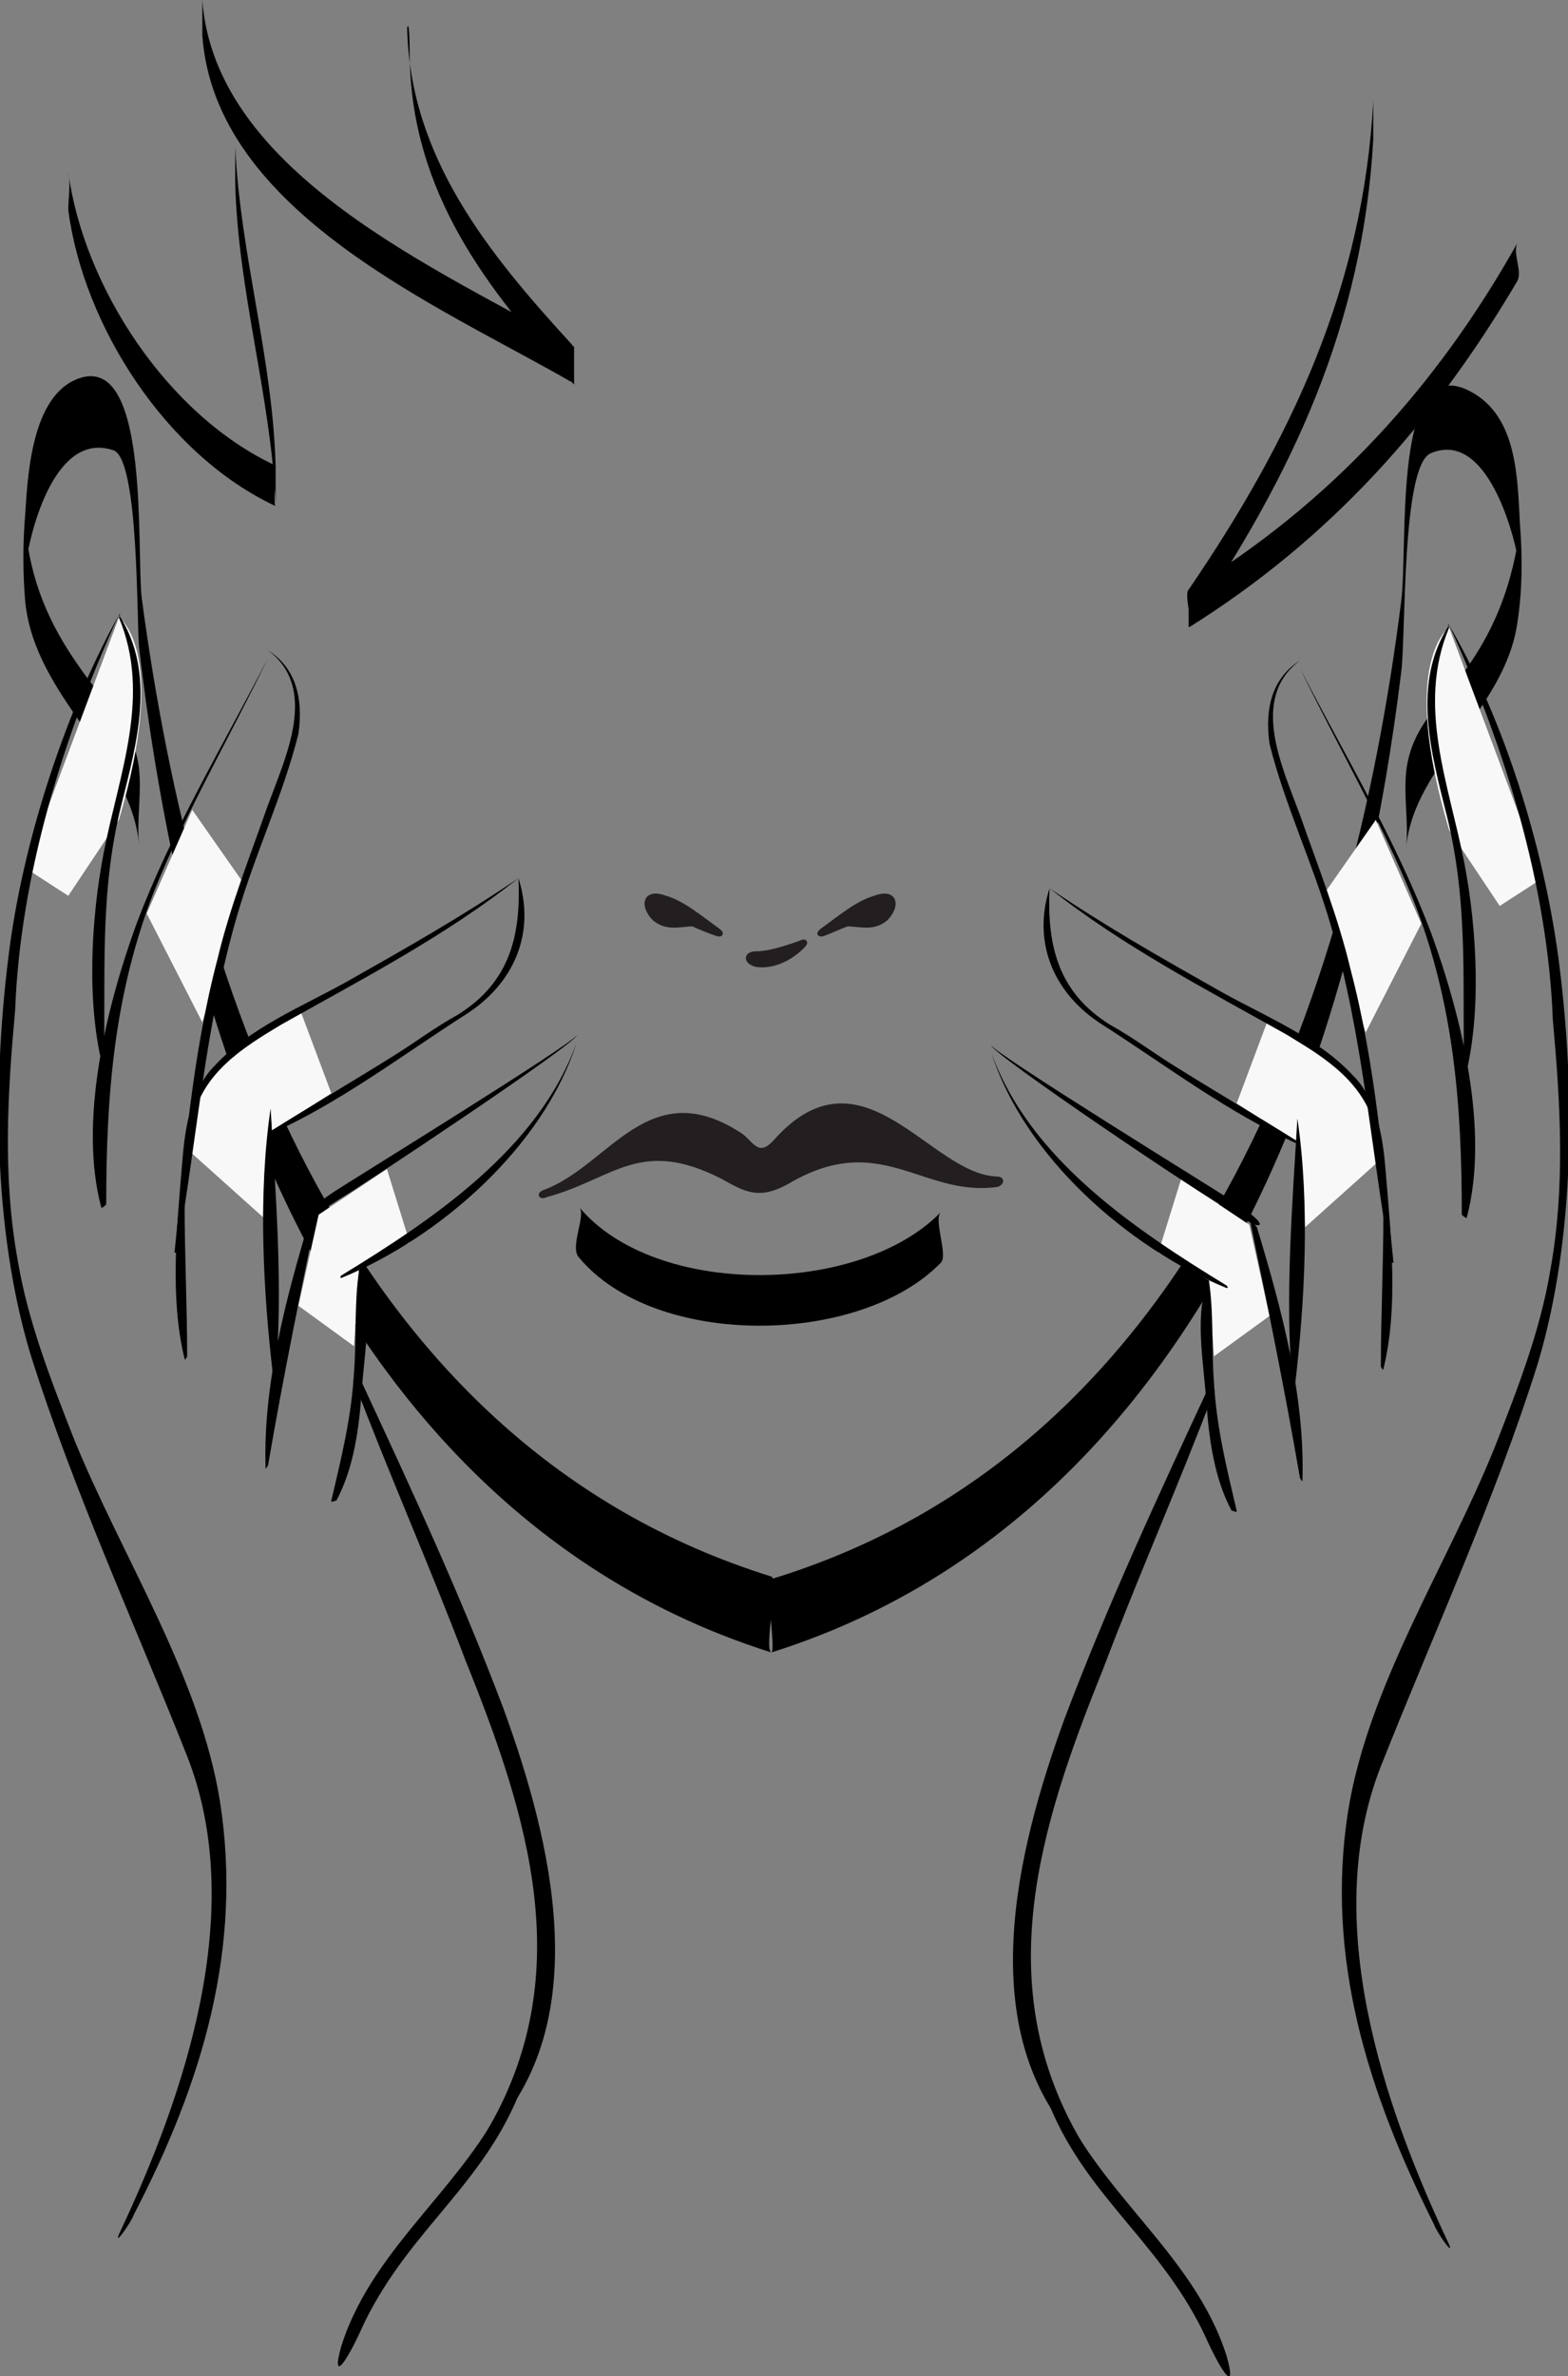 <?xml version="1.0" encoding="utf-8"?>
<!-- Generator: Adobe Illustrator 19.2.1, SVG Export Plug-In . SVG Version: 6.00 Build 0)  -->
<svg version="1.1" id="Layer_1" xmlns="http://www.w3.org/2000/svg" xmlns:xlink="http://www.w3.org/1999/xlink" x="0px" y="0px"
	 width="62px" height="93.9px" viewBox="0 0 62 93.9" enable-background="new 0 0 62 93.9" xml:space="preserve">
<rect x="0" y="0" width="62" height="93.9" fill="#808080" stroke="none"/>
<g>
	<g>
		<path d="M30.5,65.3C41,62,47.7,53.4,51.5,43.3c2-5.4,3.2-11,3.9-16.7c0.2-1.4,0-8.3,1.2-8.7c2.2-0.9,3.3,3.2,3.5,4.6
			c0-0.4,0-0.7,0-1.1c0,0.5,0,0.9,0,1.4c0-0.6,0-1.3,0-1.9c-0.3,2.1-0.9,3.8-2.1,5.5c-1,1.4-2.2,2.3-2.4,4.1c-0.1,1,0.1,2,0,3
			c0.3-3.3,3.9-5.4,4.4-8.9c0.2-1.3,0.2-2.6,0.1-3.9c-0.1-1.8-0.1-4.2-1.9-5.2c-3.2-1.8-2.5,6.1-2.8,8.3c-2,15.8-8.2,33.5-24.9,38.6
			C30.2,62.4,30.7,65.2,30.5,65.3L30.5,65.3z"/>
	</g>
</g>
<g>
	<g>
		<path d="M22.9,49.7c3,3.6,11.1,3.5,14.3,0.2c0.3-0.3-0.3-1.7,0-2c-3.2,3.3-11.3,3.4-14.3-0.2C23.2,48,22.5,49.3,22.9,49.7
			L22.9,49.7z"/>
	</g>
</g>
<path fill-rule="evenodd" clip-rule="evenodd" fill="#231F20" stroke="#231F20" stroke-width="0.216" stroke-miterlimit="2.414" d="
	M28.6,46.5c-3.3-1.7-4.4,0-7,0.7c-0.2,0.1-0.3,0,0-0.1c2.6-1,4.1-4.6,7.7-2.2c0.4,0.3,0.7,1,1.4,0.2c3.4-3.8,6,1.4,8.7,1.5
	c0.3,0,0.1,0.2,0,0.2c-2.9,0.4-4.6-2.3-8.3-0.1C30,47.3,29.5,47,28.6,46.5L28.6,46.5z"/>
<path fill-rule="evenodd" clip-rule="evenodd" fill="#231F20" stroke="#231F20" stroke-width="0.216" stroke-miterlimit="2.414" d="
	M27.4,36.5c-0.5,0-1,0.2-1.5-0.2c-0.5-0.5-0.4-1.1,0.4-0.8c0.7,0.2,1.4,0.8,2.1,1.3c0.1,0.1,0.1,0.1,0,0.1
	C28.1,36.8,27.6,36.6,27.4,36.5L27.4,36.5z"/>
<g>
	<g>
		<path d="M54.3,4c-0.4,7.3-3.2,13.3-7.3,19.3c-0.2,0.2,0.2,1.4,0,1.5c5.6-3.5,9.7-8.1,13-13.7c0.2-0.4-0.2-1.1,0-1.5
			c-3.2,5.7-7.4,10.3-13,13.7c0,0.5,0,1,0,1.5c4.1-6,6.9-12,7.3-19.3C54.3,5,54.3,4.3,54.3,4L54.3,4z"/>
	</g>
</g>
<g>
	<g>
		<path d="M30.5,62.3C13.8,57.1,7.7,39.4,5.6,23.6c-0.2-1.9,0.3-9.3-2.3-8.7c-2,0.5-2.2,3.7-2.3,5.4c-0.1,1.1-0.1,2.4,0,3.5
			c0.4,3.8,4.2,6.1,4.5,9.6c-0.1-1,0.1-2,0-3c-0.2-1.8-1.4-2.6-2.4-4.1c-1.2-1.7-1.9-3.4-2.1-5.5c0,0.6,0,1.3,0,1.9
			c0-0.5,0-0.9,0-1.4c0,0.4,0,0.7,0,1.1c0.2-1.5,1.2-5.4,3.5-4.6c1,0.4,0.9,6.8,1,7.8c0.7,6,1.9,11.9,4,17.6
			C13.2,53.4,20,62,30.5,65.3C30.2,65.2,30.8,62.4,30.5,62.3L30.5,62.3z"/>
	</g>
</g>
<g>
	<g>
		<path d="M2.7,8.3C3.3,12.9,6.6,18,10.9,20c-0.1,0,0-1.3,0-1.5c-0.1-4.3-1.4-8.4-1.6-12.7c0,0.4,0,1,0,1.4
			c0.1,4.3,1.4,8.4,1.6,12.7c0-0.5,0-1,0-1.5c-4.3-2-7.6-7.1-8.2-11.6C2.8,7.3,2.7,7.8,2.7,8.3L2.7,8.3z"/>
	</g>
</g>
<g>
	<g>
		<path d="M16.2,2.3c0.1,5.3,3,9.1,6.5,12.9c0-0.5,0-1,0-1.5C17.5,10.7,8.5,6.9,8,0c0,0.4,0,1,0,1.4c0.5,7,9.4,10.7,14.6,13.7
			c-0.2-0.1,0.2-1.3,0-1.5c-3.3-3.6-6.4-7.4-6.5-12.5C16.2,0.7,16.2,2.1,16.2,2.3L16.2,2.3z"/>
	</g>
</g>
<g>
	
		<path fill-rule="evenodd" clip-rule="evenodd" fill="#231F20" stroke="#231F20" stroke-width="0.216" stroke-miterlimit="2.414" d="
		M33.5,36.5c0.5,0,1,0.2,1.5-0.2c0.5-0.5,0.4-1.1-0.4-0.8c-0.7,0.2-1.4,0.8-2.1,1.3c-0.1,0.1-0.1,0.1,0,0.1
		C32.8,36.8,33.2,36.6,33.5,36.5L33.5,36.5z"/>
	
		<path fill-rule="evenodd" clip-rule="evenodd" fill="#231F20" stroke="#231F20" stroke-width="0.216" stroke-miterlimit="2.414" d="
		M29.9,37.7c0.5,0,1.1-0.2,1.7-0.4c0.2-0.1,0.3-0.1,0.1,0.1c-0.5,0.5-1.2,0.8-1.8,0.7C29.5,38,29.5,37.7,29.9,37.7L29.9,37.7z"/>
	<path fill="#F8F8F8" d="M4.7,24.4c0,0,2,1.3,0,8l-2,3L1,34.3L4.7,24.4z"/>
	<polygon fill="#F8F8F8" points="7.6,32 5.8,36.1 8,40.4 9.7,35 	"/>
	<polygon fill="#F8F8F8" points="8.5,42.1 11.9,40 13.1,43.2 10.6,44.8 10.4,48.1 7.5,45.5 7.8,43.1 	"/>
	<polygon fill="#F8F8F8" points="15.3,46.2 12.6,48 11.8,51.6 14,53.2 14.2,50.1 16.2,49.1 	"/>
	<g>
		<g>
			<path d="M14.4,91.8c1.9-3.9,5-5.6,6.4-9.8c0.1-0.4-0.4,0-0.5,0.2c-1.6,4-5.5,6.4-6.8,10.5C13.1,94.1,13.6,93.6,14.4,91.8z"/>
		</g>
		<g>
			<g>
				<path d="M4.7,24.4c1.3,3.1,0,6.2-0.6,9.3c-0.5,2.6-0.7,6,0,8.6c0,0,0,0,0,0c0.1-3.6-0.2-6.9,0.7-10.5c0.6-2.4,1.4-5.2-0.1-7.5
					C4.8,24.2,4.7,24.4,4.7,24.4L4.7,24.4z"/>
			</g>
			<g>
				<path d="M4.7,24.3C2.6,28.1,1,33,0.4,37.3c-0.7,5.2-0.7,11.2,0.8,16.2c1.7,5.4,4.1,10.6,6.2,15.9c2.4,6.1-0.1,13.4-2.7,18.9
					c-0.2,0.5,0.5-0.5,0.6-0.8C8,82.3,9.6,77,8.7,71.2c-0.8-5-3.9-9.7-5.8-14.4c-0.9-2.3-1.8-4.6-2.2-7c-0.6-3.3-0.4-6.6-0.1-9.9
					C0.8,34.6,2.5,29.1,4.7,24.3C4.8,24.3,4.7,24.3,4.7,24.3L4.7,24.3z"/>
			</g>
			<g>
				<path d="M10.6,26c-1.8,3.5-3.8,6.8-5.2,10.5c-1.2,3.3-2.3,7.8-1.4,11.2c0,0.1,0.2-0.1,0.2-0.1c0-4.3,0.3-8.3,1.9-12.4
					C7.4,32,9.1,29.1,10.6,26C10.7,26,10.6,26,10.6,26L10.6,26z"/>
			</g>
			<g>
				<path d="M10.6,25.7c2,1.5,0.7,4.2,0,6.1c-0.7,2-1.5,4-2,6.1c-1,3.8-1.3,7.7-1.7,11.6c0,0,0.1,0,0.1,0c0.8-4.5,1.1-9,2.4-13.4
					c0.7-2.4,1.8-4.7,2.4-7.1C12,27.6,11.7,26.4,10.6,25.7C10.6,25.7,10.6,25.7,10.6,25.7L10.6,25.7z"/>
			</g>
			<g>
				<path d="M20.5,34.7c-2.2,1.5-4.5,2.8-6.8,4.1c-1.8,1-3.8,1.8-5.2,3.3c-1,1-1.2,2.6-1.3,3.9c-0.2,2.4-0.5,5.3,0.1,7.7
					c0,0.1,0.1-0.1,0.1-0.1c0-2-0.1-4-0.1-6c0-1.1,0.1-2.2,0.3-3.3c0.4-1.9,2-2.9,3.5-3.8C14.3,38.7,17.6,37,20.5,34.7
					C20.5,34.7,20.5,34.7,20.5,34.7L20.5,34.7z"/>
			</g>
			<g>
				<path d="M20.5,34.7c0.1,2.2-0.3,4.1-2.4,5.4c-0.9,0.5-1.7,1.1-2.5,1.6c-1.6,1-3.3,2-4.9,3c0,0-0.1,0.1,0,0.1
					c2.7-1.2,5.2-3.1,7.7-4.7C20.3,38.9,21.2,36.9,20.5,34.7C20.5,34.7,20.5,34.7,20.5,34.7L20.5,34.7z"/>
			</g>
			<g>
				<path d="M10.7,43.8c-0.5,3.4-0.3,7.2,0.1,10.6c0,0.1,0.1,0,0.1-0.1C11.2,50.9,10.9,47.2,10.7,43.8
					C10.8,43.7,10.7,43.8,10.7,43.8L10.7,43.8z"/>
			</g>
			<g>
				<g>
					<path d="M22.8,40.9c0.1,0.2-9,5.8-9.6,6.2c-0.6,0.4-1.1,0.8-1,0.9c0.1,0.1,0.6-0.2,1.2-0.6C14.1,47,23,41.1,22.8,40.9z"/>
				</g>
			</g>
			<g>
				<path d="M14.2,50.2c-0.2,1.3-0.1,2.7-0.2,4c-0.1,1.8-0.5,3.4-0.9,5.1c0,0.1,0.1,0,0.2,0c0.7-1.3,0.9-2.9,1-4.3
					C14.4,53.5,14.8,51.4,14.2,50.2C14.2,50.1,14.2,50.2,14.2,50.2L14.2,50.2z"/>
			</g>
			<g>
				<path d="M22.8,41.2c-1.5,4.2-5.7,7-9.3,9.2c0,0-0.1,0.1,0,0.1C17.4,48.9,21.5,45.3,22.8,41.2C22.9,41.2,22.8,41.2,22.8,41.2
					L22.8,41.2z"/>
			</g>
			<g>
				<path d="M14,54.6c1.4,3.7,3,7.3,4.4,11c2.5,6.2,4.5,12.5,0.8,18.7c-0.1,0.1,0,0.2,0.1,0.1c4.3-4.5,2.5-11.7,0.6-16.9
					c-1.7-4.5-3.7-8.8-5.7-13.1C14.1,54.3,13.9,54.6,14,54.6L14,54.6z"/>
			</g>
		</g>
		<path d="M12.3,48c-1,3.3-1.9,6.7-1.8,10c0,0.1,0.1-0.1,0.1-0.1c0.6-3.5,1.3-6.9,2-10.3L12.3,48z"/>
	</g>
</g>
<g>
	<path fill="#F8F8F8" d="M57.3,24.8c0,0-2,1.3,0,8l2,3l1.7-1.1L57.3,24.8z"/>
	<polygon fill="#F8F8F8" points="54.4,32.4 56.2,36.5 54,40.8 52.3,35.4 	"/>
	<polygon fill="#F8F8F8" points="53.5,42.5 50.1,40.4 48.9,43.6 51.4,45.2 51.6,48.5 54.5,45.9 54.2,43.5 	"/>
	<polygon fill="#F8F8F8" points="46.7,46.6 49.4,48.4 50.2,52 48,53.6 47.8,50.6 45.8,49.5 	"/>
	<g>
		<g>
			<path d="M47.6,92.2c-1.9-3.9-5-5.6-6.4-9.8c-0.1-0.4,0.4,0,0.5,0.2c1.6,4,5.5,6.4,6.8,10.5C48.9,94.5,48.4,94,47.6,92.2z"/>
		</g>
		<g>
			<g>
				<path d="M57.3,24.8c-1.3,3.1,0,6.2,0.6,9.3c0.5,2.6,0.7,6,0,8.6c0,0,0,0,0,0c-0.1-3.6,0.2-6.9-0.7-10.5
					c-0.6-2.4-1.4-5.2,0.1-7.5C57.2,24.6,57.3,24.8,57.3,24.8L57.3,24.8z"/>
			</g>
			<g>
				<path d="M57.3,24.7c2.2,3.8,3.7,8.7,4.3,13c0.7,5.2,0.7,11.2-0.8,16.2c-1.7,5.4-4.1,10.6-6.2,15.9c-2.4,6.1,0.1,13.4,2.7,18.9
					c0.2,0.5-0.5-0.5-0.6-0.8c-2.6-5.2-4.3-10.5-3.4-16.3c0.8-5,3.9-9.7,5.8-14.4c0.9-2.3,1.8-4.6,2.2-7c0.6-3.3,0.4-6.6,0.1-9.9
					C61.2,35,59.5,29.5,57.3,24.7C57.2,24.7,57.3,24.7,57.3,24.7L57.3,24.7z"/>
			</g>
			<g>
				<path d="M51.4,26.4c1.8,3.5,3.8,6.8,5.2,10.5c1.2,3.3,2.3,7.8,1.4,11.2c0,0.1-0.2-0.1-0.2-0.1c0-4.3-0.3-8.3-1.9-12.4
					C54.6,32.4,52.9,29.5,51.4,26.4C51.3,26.4,51.4,26.4,51.4,26.4L51.4,26.4z"/>
			</g>
			<g>
				<path d="M51.4,26.1c-2,1.5-0.7,4.2,0,6.1c0.7,2,1.5,4,2,6.1c1,3.8,1.3,7.7,1.7,11.6c0,0-0.1,0-0.1,0c-0.8-4.5-1.1-9-2.4-13.4
					c-0.7-2.4-1.8-4.7-2.4-7.1C50,28,50.3,26.8,51.4,26.1C51.4,26.1,51.4,26.1,51.4,26.1L51.4,26.1z"/>
			</g>
			<g>
				<path d="M41.5,35.1c2.2,1.5,4.5,2.8,6.8,4.1c1.8,1,3.8,1.8,5.2,3.3c1,1,1.2,2.6,1.3,3.9c0.2,2.4,0.5,5.3-0.1,7.7
					c0,0.1-0.1-0.1-0.1-0.1c0-2,0.1-4,0.1-6c0-1.1-0.1-2.2-0.3-3.3c-0.4-1.9-2-2.9-3.5-3.8C47.7,39.1,44.4,37.4,41.5,35.1
					C41.5,35.1,41.5,35.1,41.5,35.1L41.5,35.1z"/>
			</g>
			<g>
				<path d="M41.5,35.1c-0.1,2.2,0.3,4.1,2.4,5.4c0.9,0.5,1.7,1.1,2.5,1.6c1.6,1,3.3,2,4.9,3c0,0,0.1,0.1,0,0.1
					c-2.7-1.2-5.2-3.1-7.7-4.7C41.7,39.3,40.8,37.3,41.5,35.1C41.5,35.1,41.5,35.1,41.5,35.1L41.5,35.1z"/>
			</g>
			<g>
				<path d="M51.3,44.2c0.5,3.4,0.3,7.2-0.1,10.6c0,0.1-0.1,0-0.1-0.1C50.8,51.3,51.1,47.6,51.3,44.2C51.2,44.1,51.3,44.2,51.3,44.2
					L51.3,44.2z"/>
			</g>
			<g>
				<g>
					<path d="M39.2,41.3c-0.1,0.2,9,5.8,9.6,6.2c0.6,0.4,1.1,0.8,1,0.9c-0.1,0.1-0.6-0.2-1.2-0.6C47.9,47.5,39,41.5,39.2,41.3z"/>
				</g>
			</g>
			<g>
				<path d="M47.8,50.6c0.2,1.3,0.1,2.7,0.2,4c0.1,1.8,0.5,3.4,0.9,5.1c0,0.1-0.1,0-0.2,0c-0.7-1.3-0.9-2.9-1-4.3
					C47.6,53.9,47.2,51.8,47.8,50.6C47.8,50.5,47.8,50.6,47.8,50.6L47.8,50.6z"/>
			</g>
			<g>
				<path d="M39.2,41.6c1.5,4.2,5.7,7,9.3,9.2c0,0,0.1,0.1,0,0.1C44.6,49.3,40.5,45.7,39.2,41.6C39.1,41.6,39.2,41.6,39.2,41.6
					L39.2,41.6z"/>
			</g>
			<g>
				<path d="M48,55c-1.4,3.7-3,7.3-4.4,11c-2.5,6.2-4.5,12.5-0.8,18.7c0.1,0.1,0,0.2-0.1,0.1c-4.3-4.5-2.5-11.7-0.6-16.9
					c1.7-4.5,3.7-8.8,5.7-13.1C47.9,54.7,48.1,55,48,55L48,55z"/>
			</g>
		</g>
		<path d="M49.7,48.5c1,3.3,1.9,6.7,1.8,10c0,0.1-0.1-0.1-0.1-0.1c-0.6-3.5-1.3-6.9-2-10.3L49.7,48.5z"/>
	</g>
</g>
</svg>
